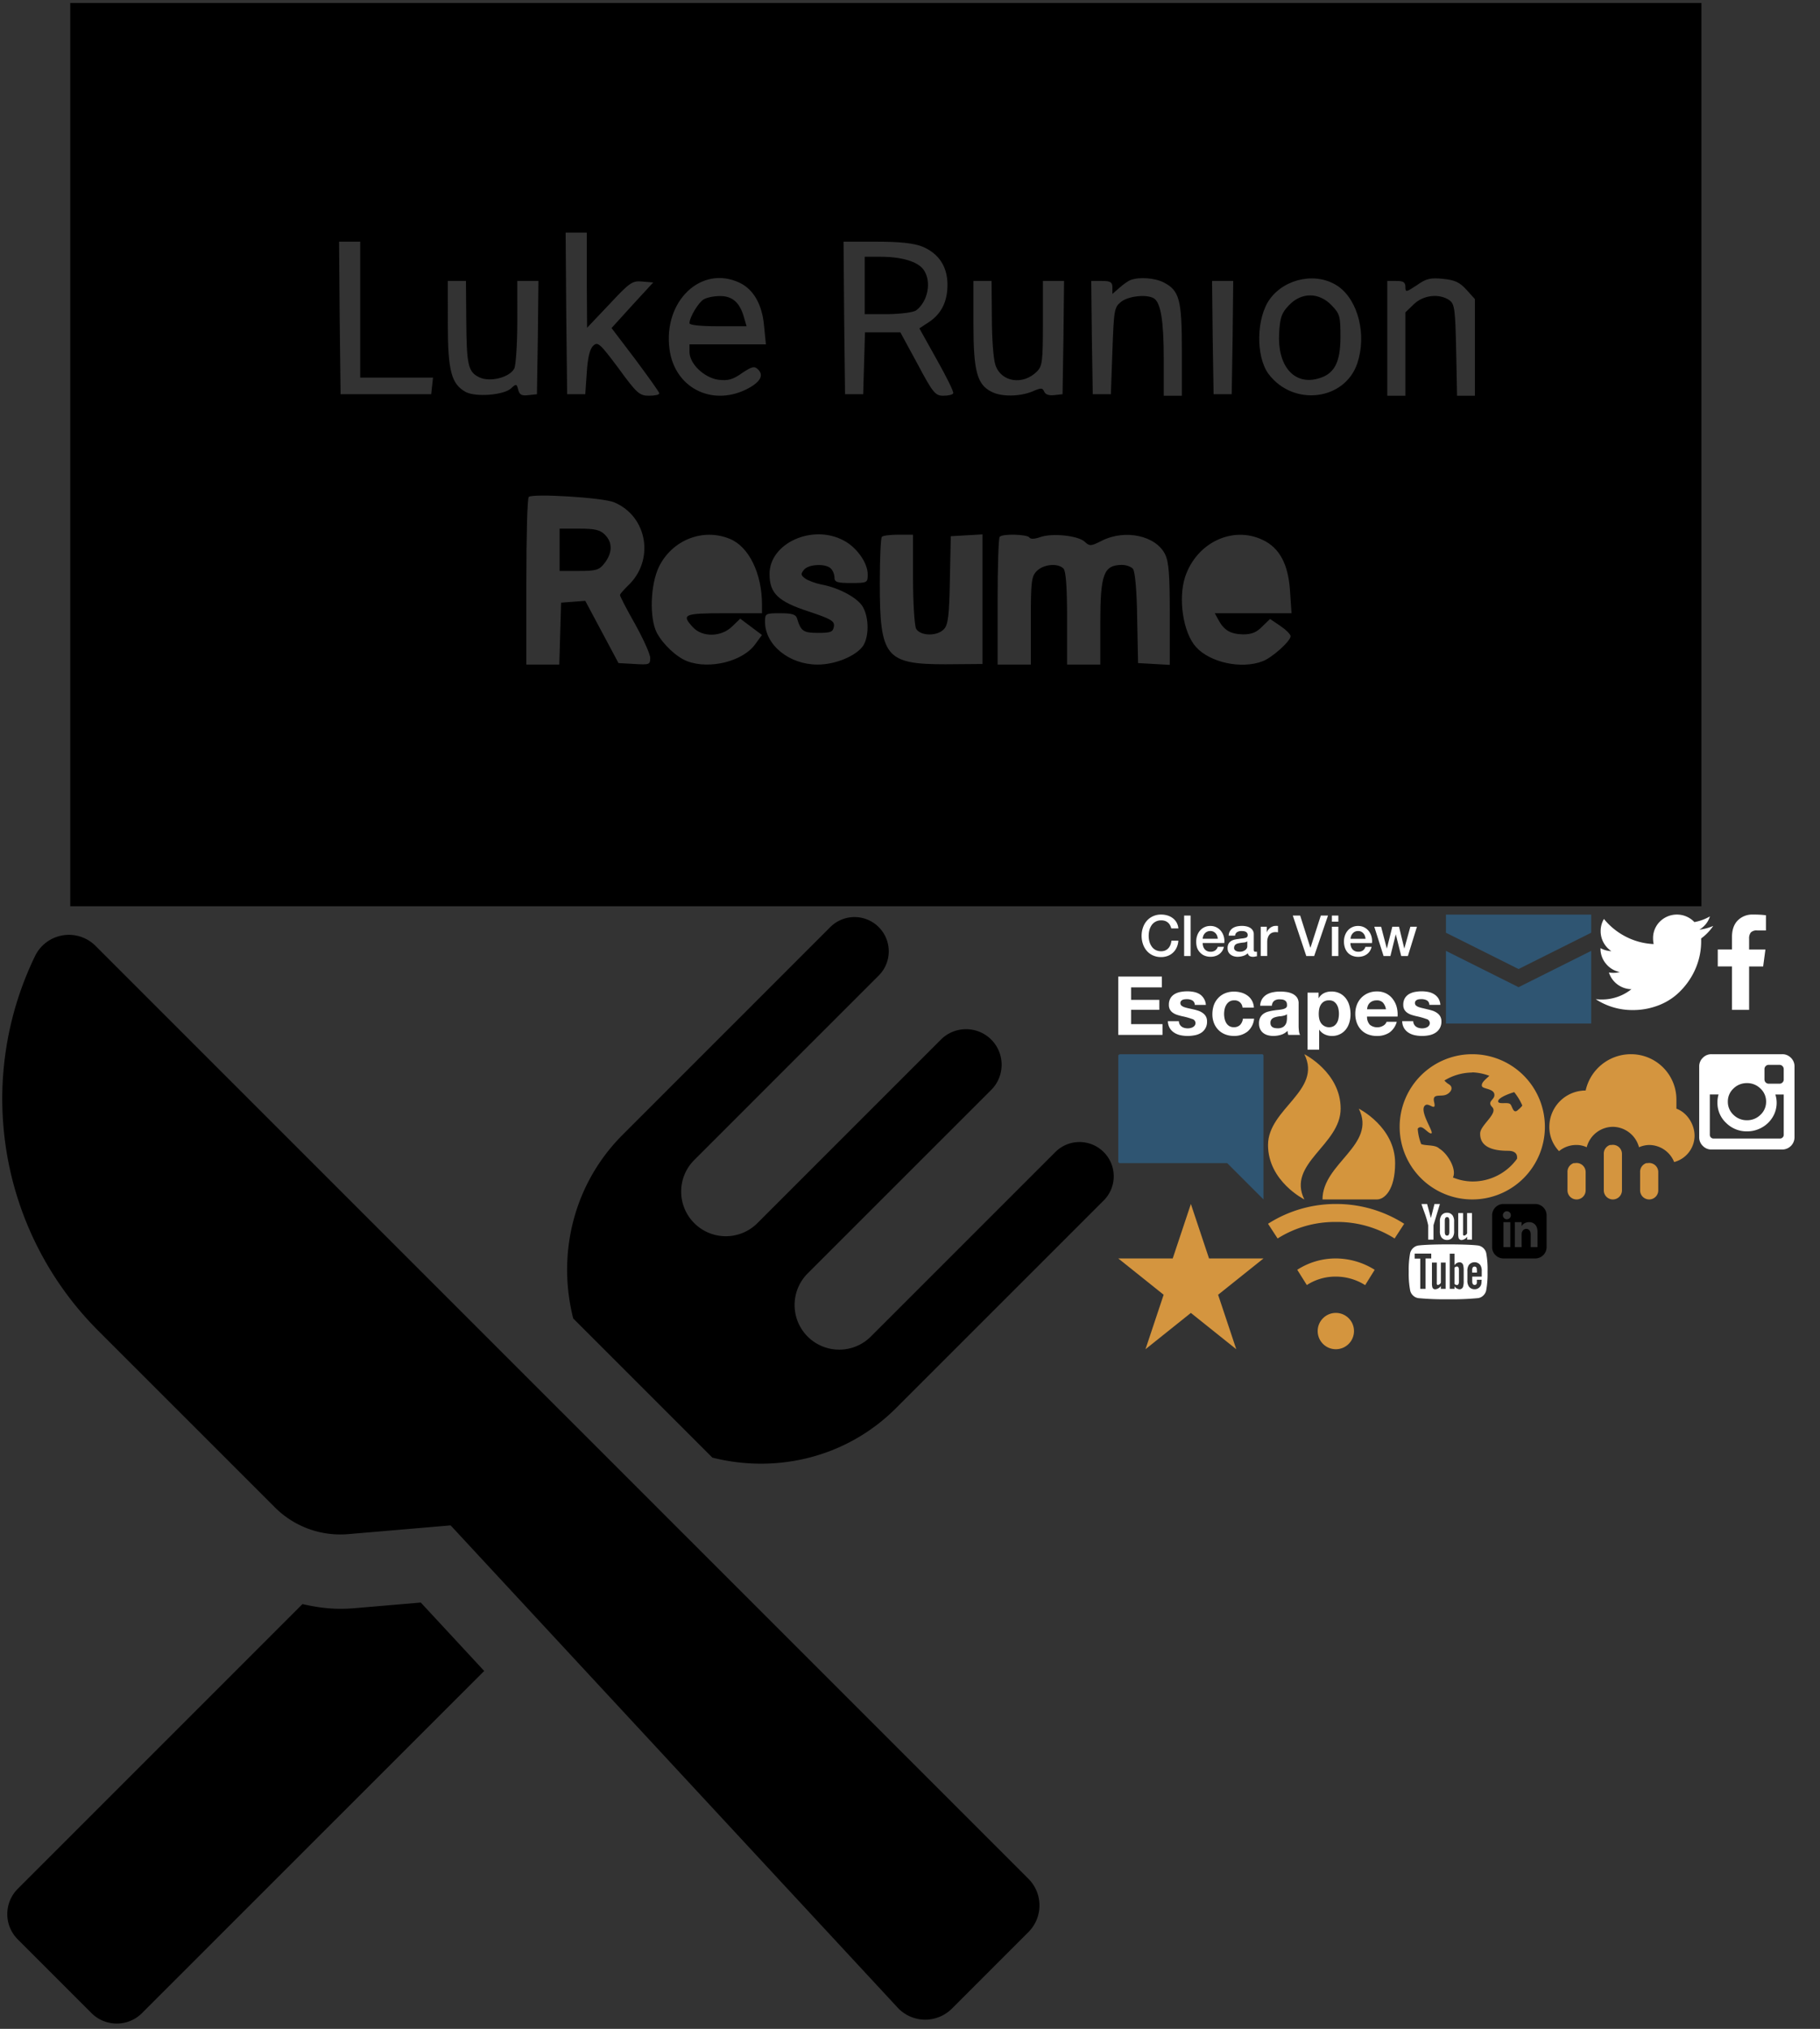 <svg width="802" height="894" xmlns="http://www.w3.org/2000/svg" xmlns:xlink="http://www.w3.org/1999/xlink"><rect width="100%" height="100%" fill="#333333" stroke="none"/><svg data-name="Layer 1" width="144.4" height="61.53" viewBox="-1 -1 144.4 61.53" x="491.77" y="402" xmlns="http://www.w3.org/2000/svg"><path d="M19.22 27.33v4.75H5.65v5.51H18.1v4.39H5.65v6.3H19.5v4.75H0v-25.7h19.22zm7.86 21.07a3 3 0 0 0 .88 1 3.78 3.78 0 0 0 1.24.56 5.84 5.84 0 0 0 1.46.18 5.46 5.46 0 0 0 1.13-.13 3.86 3.86 0 0 0 1.08-.4 2.47 2.47 0 0 0 .85-.75 1.89 1.89 0 0 0 .32-1.13A1.91 1.91 0 0 0 32.51 46a30.59 30.59 0 0 0-4.3-1.19q-1.12-.25-2.18-.59a7.38 7.38 0 0 1-1.89-.9 4.35 4.35 0 0 1-1.33-1.4 4 4 0 0 1-.5-2.07 5.6 5.6 0 0 1 .7-3 5.16 5.16 0 0 1 1.85-1.82 8.13 8.13 0 0 1 2.59-.94 15.92 15.92 0 0 1 3-.27 14.79 14.79 0 0 1 2.93.29 7.77 7.77 0 0 1 2.54 1 5.83 5.83 0 0 1 1.8 1.88 6.11 6.11 0 0 1 .89 2.82h-4.89a2.24 2.24 0 0 0-1.12-2 5.1 5.1 0 0 0-2.37-.52 8.77 8.77 0 0 0-.94.05 3.15 3.15 0 0 0-.92.23 1.91 1.91 0 0 0-.7.52 1.38 1.38 0 0 0-.29.92 1.4 1.4 0 0 0 .5 1.12 3.88 3.88 0 0 0 1.31.7 16.38 16.38 0 0 0 1.85.49l2.18.49a21.57 21.57 0 0 1 2.18.61 7.2 7.2 0 0 1 1.89 1 4.63 4.63 0 0 1 1.33 1.48 4.34 4.34 0 0 1 .5 2.18 5.65 5.65 0 0 1-2.66 5.07 7.9 7.9 0 0 1-2.74 1.03 15.9 15.9 0 0 1-3.11.31 15.36 15.36 0 0 1-3.17-.32 8.35 8.35 0 0 1-2.72-1.09 6.17 6.17 0 0 1-2-2 6.25 6.25 0 0 1-.85-3.11h4.85a2.8 2.8 0 0 0 .36 1.43zm23.91-10.59a3.59 3.59 0 0 0-2.05.56 4.45 4.45 0 0 0-1.35 1.44 6.23 6.23 0 0 0-.74 1.94 10.54 10.54 0 0 0-.21 2.06 10.11 10.11 0 0 0 .21 2 6.32 6.32 0 0 0 .7 1.89 4 4 0 0 0 1.31 1.39 3.61 3.61 0 0 0 2 .54 3.75 3.75 0 0 0 2.83-1 4.86 4.86 0 0 0 1.24-2.75h4.93a8.43 8.43 0 0 1-2.88 5.65 9.29 9.29 0 0 1-6.08 1.94 10.16 10.16 0 0 1-3.83-.7 8.49 8.49 0 0 1-3-2 8.92 8.92 0 0 1-1.91-3 10.42 10.42 0 0 1-.68-3.83 12.4 12.4 0 0 1 .63-4 9 9 0 0 1 1.9-3.13 8.49 8.49 0 0 1 3-2.1 10.15 10.15 0 0 1 4-.76 11.63 11.63 0 0 1 3.19.43 8.49 8.49 0 0 1 2.73 1.31A6.79 6.79 0 0 1 59.76 41h-5a3.43 3.43 0 0 0-3.77-3.19zm11.55 2.33a5.93 5.93 0 0 1 .9-3 6.13 6.13 0 0 1 2-1.91 8.83 8.83 0 0 1 2.75-1 15.71 15.71 0 0 1 3.08-.31 20.85 20.85 0 0 1 2.84.2 8.72 8.72 0 0 1 2.63.77 5.18 5.18 0 0 1 1.98 1.59 4.47 4.47 0 0 1 .76 2.72v9.68a19.49 19.49 0 0 0 .14 2.41 4.34 4.34 0 0 0 .5 1.73h-5.19a6.77 6.77 0 0 1-.21-.88 7.44 7.44 0 0 1-.13-.92 6.64 6.64 0 0 1-2.87 1.76 11.55 11.55 0 0 1-3.38.5 9.1 9.1 0 0 1-2.48-.32 5.68 5.68 0 0 1-2-1 4.69 4.69 0 0 1-1.35-1.73 5.84 5.84 0 0 1-.49-2.48 5.42 5.42 0 0 1 .56-2.61 4.66 4.66 0 0 1 1.44-1.64 6.44 6.44 0 0 1 2-.92 21.75 21.75 0 0 1 2.29-.49q1.15-.18 2.27-.29a13.74 13.74 0 0 0 2-.32 3.43 3.43 0 0 0 1.37-.63 1.38 1.38 0 0 0 .4-1.24 2.72 2.72 0 0 0-.27-1.31 2 2 0 0 0-.72-.69 2.86 2.86 0 0 0-1-.36 8.61 8.61 0 0 0-1.28-.09 3.88 3.88 0 0 0-2.37.65 2.89 2.89 0 0 0-1 2.16h-5.17zm11.8 3.78a2.28 2.28 0 0 1-.81.45 8.28 8.28 0 0 1-1 .27c-.41.07-.81.17-1.2.17s-.82.11-1.22.18a9.24 9.24 0 0 0-1.13.29 3.34 3.34 0 0 0-1 .49 2.3 2.3 0 0 0-.67.77 2.49 2.49 0 0 0-.25 1.19 2.4 2.4 0 0 0 .25 1.15 1.93 1.93 0 0 0 .68.74 2.9 2.9 0 0 0 1 .38 6.48 6.48 0 0 0 1.19.11 4.51 4.51 0 0 0 2.34-.5 3.36 3.36 0 0 0 1.22-1.21 3.87 3.87 0 0 0 .49-1.42 10.06 10.06 0 0 0 .12-1.17v-1.89zm13.94-9.51v2.4h.07a5.62 5.62 0 0 1 2.37-2.22 7.29 7.29 0 0 1 3.17-.68 8.07 8.07 0 0 1 3.78.83 7.82 7.82 0 0 1 2.63 2.2 9.31 9.31 0 0 1 1.55 3.19 14.19 14.19 0 0 1 .5 3.8 12.82 12.82 0 0 1-.5 3.6 9.18 9.18 0 0 1-1.53 3.06 7.58 7.58 0 0 1-2.6 2.11 7.69 7.69 0 0 1-3.58.79 7.23 7.23 0 0 1-3.18-.7 6 6 0 0 1-2.39-2.07h-.04v8.82h-5.11V34.41h4.86zm6.64 14.76a4.09 4.09 0 0 0 1.36-1.36 5.43 5.43 0 0 0 .74-1.89 11.19 11.19 0 0 0 .22-2.2 10.32 10.32 0 0 0-.23-2.2 5.86 5.86 0 0 0-.77-1.92 4.33 4.33 0 0 0-1.39-1.37 3.87 3.87 0 0 0-2.08-.42 3.94 3.94 0 0 0-2.11.52 4.22 4.22 0 0 0-1.37 1.35 5.6 5.6 0 0 0-.74 1.91 11.3 11.3 0 0 0-.2 2.22 10.31 10.31 0 0 0 .23 2.2 5.69 5.69 0 0 0 .76 1.8 4.36 4.36 0 0 0 5.58 1.36zm15.95-.61a5.24 5.24 0 0 0 6 .34 3.21 3.21 0 0 0 1.37-1.64h4.48a8.54 8.54 0 0 1-3.31 4.79 9.75 9.75 0 0 1-5.4 1.44 10.6 10.6 0 0 1-4-.7 8.22 8.22 0 0 1-3-2 9 9 0 0 1-1.89-3.09 11.34 11.34 0 0 1-.67-4 10.84 10.84 0 0 1 .68-3.89 9 9 0 0 1 4.95-5.18 9.63 9.63 0 0 1 3.87-.76 8.84 8.84 0 0 1 4.14.92 8.26 8.26 0 0 1 2.9 2.46 10.14 10.14 0 0 1 1.73 3.56 13.14 13.14 0 0 1 .36 4.14h-13.46a5.16 5.16 0 0 0 1.25 3.61zm5.78-9.75a3.59 3.59 0 0 0-2.79-1 4.45 4.45 0 0 0-2 .41 3.89 3.89 0 0 0-1.3 1 3.77 3.77 0 0 0-.68 1.3 5.83 5.83 0 0 0-.23 1.22h8.31a5.91 5.91 0 0 0-1.31-2.93zm13.71 9.59a3 3 0 0 0 .88 1 3.78 3.78 0 0 0 1.24.56 5.83 5.83 0 0 0 1.46.18 5.46 5.46 0 0 0 1.13-.13 3.86 3.86 0 0 0 1.08-.4 2.47 2.47 0 0 0 .81-.72 1.89 1.89 0 0 0 .32-1.13 1.91 1.91 0 0 0-1.56-1.76 30.55 30.55 0 0 0-4.22-1.19q-1.11-.25-2.18-.59a7.39 7.39 0 0 1-1.89-.9 4.36 4.36 0 0 1-1.33-1.4 4 4 0 0 1-.5-2.07 5.6 5.6 0 0 1 .7-3 5.18 5.18 0 0 1 1.85-1.82 8.13 8.13 0 0 1 2.59-.94 15.91 15.91 0 0 1 3-.27 14.79 14.79 0 0 1 2.93.29 7.77 7.77 0 0 1 2.54 1 5.84 5.84 0 0 1 1.85 1.82 6.11 6.11 0 0 1 .88 2.86h-4.86a2.24 2.24 0 0 0-1.12-2 5.1 5.1 0 0 0-2.37-.52 8.77 8.77 0 0 0-.94.05 3.15 3.15 0 0 0-.92.23 1.9 1.9 0 0 0-.7.52 1.38 1.38 0 0 0-.29.92 1.4 1.4 0 0 0 .5 1.12 3.87 3.87 0 0 0 1.31.7 16.33 16.33 0 0 0 1.85.49l2.1.51a21.57 21.57 0 0 1 2.18.61 7.18 7.18 0 0 1 1.89 1 4.63 4.63 0 0 1 1.33 1.48 4.33 4.33 0 0 1 .5 2.18 5.65 5.65 0 0 1-2.68 5.04 7.89 7.89 0 0 1-2.72 1.06 15.9 15.9 0 0 1-3.11.31 15.35 15.35 0 0 1-3.17-.32 8.35 8.35 0 0 1-2.75-1.08 6.18 6.18 0 0 1-2-2 6.25 6.25 0 0 1-.85-3.11h4.86a2.8 2.8 0 0 0 .38 1.42zm-107-42.3a6.36 6.36 0 0 0-.55-1.43 4 4 0 0 0-.9-1.12 4 4 0 0 0-1.29-.74 5.11 5.11 0 0 0-1.71-.26 5 5 0 0 0-2.46.58 4.84 4.84 0 0 0-1.73 1.53 6.93 6.93 0 0 0-1 2.19 10.16 10.16 0 0 0 0 5 6.92 6.92 0 0 0 1 2.19 4.83 4.83 0 0 0 1.69 1.54 5 5 0 0 0 2.46.57 4.44 4.44 0 0 0 1.85-.34 4.12 4.12 0 0 0 1.38-1 4.71 4.71 0 0 0 .9-1.49 7.13 7.13 0 0 0 .43-1.83h3.05a8.48 8.48 0 0 1-.69 2.93 7.17 7.17 0 0 1-1.59 2.29 7 7 0 0 1-2.35 1.49 8.14 8.14 0 0 1-3 .53 8.43 8.43 0 0 1-3.59-.74 7.88 7.88 0 0 1-2.69-2 9 9 0 0 1-1.69-3 11 11 0 0 1-.59-3.63 11 11 0 0 1 .59-3.6 9 9 0 0 1 1.69-3 8 8 0 0 1 2.69-2A8.29 8.29 0 0 1 18.91 0a9.46 9.46 0 0 1 2.81.41 7.31 7.31 0 0 1 2.34 1.2 6.23 6.23 0 0 1 1.66 1.92 6.66 6.66 0 0 1 .78 2.58h-3.14zM29.03.43h2.85v17.85h-2.85V.43zm8.18 12.12a5 5 0 0 0 .21 1.45 3.57 3.57 0 0 0 .64 1.23 3.06 3.06 0 0 0 1.08.84 3.54 3.54 0 0 0 1.55.31 3.42 3.42 0 0 0 2.03-.57 3.17 3.17 0 0 0 1.14-1.61h2.7a5.36 5.36 0 0 1-2.1 3.26 5.71 5.71 0 0 1-1.74.85 7 7 0 0 1-2 .29 6.85 6.85 0 0 1-2.7-.5 5.58 5.58 0 0 1-2-1.4 5.93 5.93 0 0 1-1.3-2.12 8.74 8.74 0 0 1-.36-2.77 7.79 7.79 0 0 1 .44-2.61 6.68 6.68 0 0 1 1.25-2.18 5.86 5.86 0 0 1 4.56-2 5.8 5.8 0 0 1 2.74.64 6 6 0 0 1 2 1.69 6.84 6.84 0 0 1 1.17 2.39 7.42 7.42 0 0 1 .2 2.81h-9.5zm6.65-1.88a4.61 4.61 0 0 0-.29-1.3 3.47 3.47 0 0 0-.65-1.09 3.23 3.23 0 0 0-1-.75 3 3 0 0 0-1.31-.29 3.42 3.42 0 0 0-1.36.26 3.11 3.11 0 0 0-1.05.73 3.59 3.59 0 0 0-.7 1.09 3.78 3.78 0 0 0-.29 1.35h6.65zm15.86 4.73a1.51 1.51 0 0 0 .14.75.58.58 0 0 0 .54.23h.32a1.85 1.85 0 0 0 .4 0v2l-.4.04-.49.11-.5.08h-.43a2.75 2.75 0 0 1-1.45-.35 1.74 1.74 0 0 1-.75-1.23 5 5 0 0 1-2.09 1.2 8.22 8.22 0 0 1-2.39.38 5.86 5.86 0 0 1-1.68-.24 4.38 4.38 0 0 1-1.41-.7 3.35 3.35 0 0 1-1-1.18 3.62 3.62 0 0 1-.35-1.68 3.84 3.84 0 0 1 .44-2 3.24 3.24 0 0 1 1.15-1.18 5.21 5.21 0 0 1 1.6-.61q.89-.19 1.79-.29a14.67 14.67 0 0 1 1.48-.21 6.86 6.86 0 0 0 1.24-.21 1.9 1.9 0 0 0 .84-.37 1.27 1.27 0 0 0 .31-.94 1.46 1.46 0 0 0-.26-.9 1.77 1.77 0 0 0-.65-.54 2.82 2.82 0 0 0-.86-.25 6.94 6.94 0 0 0-.9-.06 3.58 3.58 0 0 0-2 .5 2 2 0 0 0-.87 1.55h-2.83a4.29 4.29 0 0 1 .6-2.08 4.14 4.14 0 0 1 1.34-1.33 5.48 5.48 0 0 1 1.84-.7 10.94 10.94 0 0 1 2.1-.2 8.85 8.85 0 0 1 1.88.2 5.34 5.34 0 0 1 1.65.62 3.61 3.61 0 0 1 1.19 1.16 3.19 3.19 0 0 1 .46 1.78v6.65zm-2.86-3.59a3.45 3.45 0 0 1-1.6.51q-1 .09-1.9.26a6.12 6.12 0 0 0-.87.21 2.63 2.63 0 0 0-.75.38 1.65 1.65 0 0 0-.51.63 2.14 2.14 0 0 0-.19.94 1.19 1.19 0 0 0 .27.8 2 2 0 0 0 .66.51 3.08 3.08 0 0 0 .85.26 5.3 5.3 0 0 0 .84.07 4.6 4.6 0 0 0 1-.12 3.4 3.4 0 0 0 1.06-.45 2.73 2.73 0 0 0 .81-.76 1.93 1.93 0 0 0 .33-1.14v-2.1zm5.92-6.46h2.68v2.46h.05a2.88 2.88 0 0 1 .49-1 4.73 4.73 0 0 1 .88-.91 4.4 4.4 0 0 1 1.14-.66 3.41 3.41 0 0 1 1.28-.25 6.21 6.21 0 0 1 .69 0h.39v2.82l-.66-.07a5.06 5.06 0 0 0-.61 0 3.28 3.28 0 0 0-1.36.29 3.13 3.13 0 0 0-1.09.78 4.16 4.16 0 0 0-.75 1.39 6 6 0 0 0-.27 1.9v6.15h-2.86V5.35zM76.91.43h3.25l4.48 14.13h.08L89.26.43h3.17l-6.1 17.85h-3.47zm17.23 0h2.85v2.7h-2.85V.43zm0 4.93h2.85v12.92h-2.85V5.35zm8.17 7.19a5 5 0 0 0 .21 1.45 3.57 3.57 0 0 0 .64 1.23 3.06 3.06 0 0 0 1.08.84 3.54 3.54 0 0 0 1.55.31 3.42 3.42 0 0 0 2-.54 3.18 3.18 0 0 0 1.14-1.61h2.7a5.36 5.36 0 0 1-2.1 3.26 5.71 5.71 0 0 1-1.74.85 7 7 0 0 1-2 .29 6.85 6.85 0 0 1-2.7-.5 5.58 5.58 0 0 1-2-1.4 5.93 5.93 0 0 1-1.22-2.15 8.73 8.73 0 0 1-.41-2.77 7.77 7.77 0 0 1 .44-2.61 6.69 6.69 0 0 1 1.25-2.18 5.86 5.86 0 0 1 4.56-2 5.79 5.79 0 0 1 2.74.64 6 6 0 0 1 2 1.69 6.85 6.85 0 0 1 1.16 2.41 7.42 7.42 0 0 1 .19 2.81h-9.5zm6.65-1.88a4.6 4.6 0 0 0-.29-1.3 3.48 3.48 0 0 0-.65-1.09 3.22 3.22 0 0 0-1-.75 3 3 0 0 0-1.3-.28 3.43 3.43 0 0 0-1.36.26 3.12 3.12 0 0 0-1 .73 3.6 3.6 0 0 0-.7 1.09 3.8 3.8 0 0 0-.29 1.35h6.65zm3.86-5.32h3l2.53 9.65 2.42-9.65h2.95l2.33 9.65 2.67-9.65h2.9l-4 12.93h-2.93l-2.4-9.6-2.37 9.6h-3z" fill="#fff"/></svg><svg data-name="Layer 1" width="66" height="66" viewBox="-1 -1 66 66" x="491.77" y="463.53" xmlns="http://www.w3.org/2000/svg"><path d="M.72.08A.67.67 0 0 0 0 .8v46.48a.72.72 0 0 0 .72.72H48l16 16V.72a.67.67 0 0 0-.72-.72H.8z" fill="#2f5572"/></svg><svg data-name="Layer 1" width="23.23" height="44.01" viewBox="-1 -1 23.23 44.01" x="755.95" y="402" xmlns="http://www.w3.org/2000/svg"><path d="M21.23.31V7H17.4a3.55 3.55 0 0 0-2.85.91 4.26 4.26 0 0 0-.74 2.72v4.77H21l-1 7.47h-6.19V42H6.27V22.85H0v-7.47h6.27V9.85q0-4.69 2.55-7.28A9 9 0 0 1 15.63 0a39.57 39.57 0 0 1 5.6.31z" fill="#fff"/></svg><svg data-name="Layer 1" width="58" height="66" viewBox="-1 -1 58 66" x="557.77" y="463.53" xmlns="http://www.w3.org/2000/svg"><path d="M16 0C24 16 0 24 0 40s16 24 16 24C8.16 48.16 32 40 32 24S16 0 16 0zm24 24c8 16-16 24-16 40h24c3.2 0 8-4 8-16 0-16-16-24-16-24z" fill="#d4953d"/></svg><svg data-name="Layer 1" width="66" height="66" viewBox="-1 -1 66 66" x="615.77" y="463.53" xmlns="http://www.w3.org/2000/svg"><path d="M32 0a32 32 0 1 0 32 32A32 32 0 0 0 32 0zm0 8a23.75 23.75 0 0 1 7.52 1.52c-1.68 1.6-3.6 3-3.28 4.48s5.52 1 5.52 4c0 2.16-3.36 2.8-1 5.28 2.8 2.8-5.12 7.84-5.28 11.52-.24 6.64 6.72 7.76 12.24 7.76 3.36 0 4.24 1.6 4 3.52a24.07 24.07 0 0 1-19.76 10 22.94 22.94 0 0 1-8.48-1.76c1.76-3.52-2.24-10.48-6-12.72-1.84-1.84-5.76-1.12-8-2a23.49 23.49 0 0 1-1.52-6.72 1.42 1.42 0 0 1 1.28-.72c1.52 0 3.6 3 4.72 2.72 1.4-.32-5.96-10.48-2.52-12.48 1.6-1 4.8 3.12 3.76-1.28-1-4.08 2.88-2.24 5.28-3.28 2.08-.88 3.6-3.28 1-4.72a8.55 8.55 0 0 1-1.76-1.52A23.75 23.75 0 0 1 32 8.08V8zm18.48 8.72A26.46 26.46 0 0 1 54 22.48v.24a11.78 11.78 0 0 1-1.76 1.76C50 26.72 49.68 22.8 48.72 22c-1-1-4.8.16-5.28-1-.56-1.48 4-3.4 7.04-4.28z" fill="#d4953f"/></svg><svg data-name="Layer 1" width="44.01" height="44.01" viewBox="-1 -1 44.01 44.01" x="747.77" y="463.53" xmlns="http://www.w3.org/2000/svg"><path d="M37.25 35.49V17.77h-3.69a11.77 11.77 0 0 1 .57 3.58 12.12 12.12 0 0 1-1.75 6.36 12.76 12.76 0 0 1-4.76 4.59 13.13 13.13 0 0 1-6.56 1.7 12.78 12.78 0 0 1-9.19-3.71 12 12 0 0 1-3.83-9 11.77 11.77 0 0 1 .49-3.56H4.68v17.76a1.63 1.63 0 0 0 1.6 1.67h29.3a1.63 1.63 0 0 0 1.17-.47 1.59 1.59 0 0 0 .5-1.2zm-7.77-14.57A7.75 7.75 0 0 0 27 15.14a8.28 8.28 0 0 0-6-2.4 8.25 8.25 0 0 0-5.91 2.39 7.75 7.75 0 0 0-2.47 5.78 7.75 7.75 0 0 0 2.47 5.79A8.25 8.25 0 0 0 21 29.1a8.28 8.28 0 0 0 6-2.4 7.75 7.75 0 0 0 2.48-5.78zm7.76-9.84V6.56a1.84 1.84 0 0 0-.54-1.31 1.8 1.8 0 0 0-1.31-.56h-4.78a1.8 1.8 0 0 0-1.31.56 1.84 1.84 0 0 0-.54 1.31v4.52A1.87 1.87 0 0 0 30.6 13h4.8a1.87 1.87 0 0 0 1.85-1.89zM42 5.39v31.23A5.41 5.41 0 0 1 36.62 42H5.39a5.19 5.19 0 0 1-3.8-1.59A5.19 5.19 0 0 1 0 36.62V5.39a5.19 5.19 0 0 1 1.59-3.8A5.19 5.19 0 0 1 5.39 0h31.23a5.19 5.19 0 0 1 3.8 1.59A5.19 5.19 0 0 1 42 5.39z" fill="#fff"/></svg><svg width="26" height="26" viewBox="-1 -1 26 26" x="656.52" y="529.53" xmlns="http://www.w3.org/2000/svg"><path d="M19 0H5a5 5 0 0 0-5 5v14a5 5 0 0 0 5 5h14a5 5 0 0 0 5-5V5a5 5 0 0 0-5-5zM8 19H5V8h3v11zM6.5 6.732c-.966 0-1.75-.79-1.75-1.764s.784-1.764 1.75-1.764 1.75.79 1.75 1.764-.783 1.764-1.75 1.764zM20 19h-3v-5.604c0-3.368-4-3.113-4 0V19h-3V8h3v1.765c1.396-2.586 7-2.777 7 2.476V19z"/></svg><svg data-name="Layer 1" width="66" height="50" viewBox="-1 -1 66 50" x="636.17" y="402" xmlns="http://www.w3.org/2000/svg"><path d="M0 0v8l32 16L64 8V0H0zm0 16v32h64V16L32 32z" fill="#2f5572"/></svg><svg data-name="Layer 1" width="66" height="66" viewBox="-1 -1 66 66" x="681.77" y="463.53" xmlns="http://www.w3.org/2000/svg"><path d="M35.96 0a20.42 20.42 0 0 0-20 16 16 16 0 0 0-16 16 15.4 15.4 0 0 0 4.27 10.72A11.88 11.88 0 0 1 11.96 40a10.51 10.51 0 0 1 4.47 1 12 12 0 0 1 11.53-9 12.06 12.06 0 0 1 11.51 9 11.84 11.84 0 0 1 4.49-1 11.94 11.94 0 0 1 11 7.52 12.07 12.07 0 0 0 9-11.52c0-5.2-3.36-10.32-8-12v-4a20 20 0 0 0-20-20zm-9.27 40a4 4 0 0 0-2.73 4v16a4 4 0 1 0 8 0V44a4 4 0 0 0-4.71-4h-.56zm-16 8a4 4 0 0 0-2.73 4v8a4 4 0 1 0 8 0v-8a4 4 0 0 0-4.71-4h-.54zm32 0a4 4 0 0 0-2.73 4v8a4 4 0 1 0 8 0v-8a4 4 0 0 0-4.71-4h-.58z" fill="#d4953f"/></svg><svg viewBox="-1 -1 491.77 491.77" width="491.77" height="491.77" y="402" xmlns="http://www.w3.org/2000/svg"><path d="M155.183 305.646a74.353 74.353 0 0 1-6.238.265c-5.693 0-11.23-.826-16.652-2.081L6.834 429.293c-6.158 6.149-6.158 16.137 0 22.287l32.47 32.478c6.158 6.15 16.135 6.15 22.276 0l150.785-150.757-27.944-30.15-29.238 2.495zm330.162-200.997c-5.888-5.885-15.417-5.885-21.304 0l-81.303 81.301c-7.693 7.685-20.154 7.685-27.847 0-7.659-7.679-7.659-20.13 0-27.807l80.901-80.884c6.112-6.118 6.112-16.036 0-22.168-6.141-6.11-16.055-6.11-22.167 0l-80.868 80.876c-7.693 7.693-20.14 7.693-27.833 0-7.677-7.676-7.677-20.136 0-27.806l81.286-81.293c5.904-5.894 5.904-15.441 0-21.343-5.888-5.895-15.434-5.895-21.338 0l-91.458 91.463c-21.989 22.003-28.935 52.888-21.816 80.991l61.31 61.314c28.101 7.093 59.001.144 80.965-21.841l91.471-91.458c5.905-5.894 5.905-15.451.001-21.345z"/><path d="M41.093 13.791a16.592 16.592 0 0 0-14.49-4.623 16.58 16.58 0 0 0-12.172 9.133c-26.79 55.373-15.594 121.631 27.894 165.121l77.801 77.791a40.718 40.718 0 0 0 28.819 11.939c1.151 0 2.305-.048 3.456-.143l45.171-3.855 196.971 212.489a16.604 16.604 0 0 0 11.855 5.31h.288c4.412 0 8.636-1.743 11.771-4.855l33.734-33.741a16.563 16.563 0 0 0 4.859-11.73c0-4.398-1.742-8.622-4.846-11.732L41.093 13.791z"/></svg><svg version="1.0" width="802" height="402" viewBox="-1 -1 602 302" xmlns="http://www.w3.org/2000/svg"><path d="M22 149.5V299h540V0H22v149.5zm171-57.8l.1 15.8 7.4-7.8c6.8-7.3 7.6-7.8 10.9-7.5l3.6.3-6.9 7.5-6.9 7.6 7.9 10.4c4.3 5.8 7.9 10.8 7.9 11.2 0 .5-1.5.8-3.4.8-3.1 0-4-.7-10.1-9.1-6.2-8.3-6.9-8.9-8.4-7.4-1.1 1-1.8 4-2.1 8.8l-.5 7.2h-6l-.3-26.8L186 76h7v15.7zm-75 9.8V124h24.1l-.3 2.7-.3 2.8h-30l-.3-25.3L111 79h7v22.5zm186-20.9c5.4 2.2 8.3 6.5 8.4 12.3.1 5.7-1.9 9.9-6.1 12.7l-3.2 2.1 5.8 10.4c3.2 5.7 5.7 10.7 5.4 11.1-.2.5-1.7.8-3.3.8-2.6 0-3.4-.9-8.5-10.5l-5.7-10.5h-11.7l-.3 10.2-.3 10.3h-6l-.3-25.3L278 79h11c7.7 0 12.1.5 15 1.6zm-60.4 12c4.6 2.2 7.5 7.2 8.1 14.4l.6 6H227v2.5c0 3.9 4.8 8.5 9.5 9.2 3.2.4 4.8 0 7.9-2.2 3.3-2.2 4.1-2.4 5.3-1.2 2.1 2 .6 4.4-4.1 6.7-11.5 5.5-23.5-.8-25.2-13.3-2.2-16 10.5-28.1 23.2-22.1zm140.4-.1c5.2 2.7 6 5.7 6 22.5v15h-6v-12.3c0-12.5-1-18.4-3.2-19.9-2.4-1.5-8.5-.8-10.9 1.1-2.3 1.8-2.4 2.7-2.9 16.3l-.5 14.3h-6l-.3-18.8L360 92h3.5c2.9 0 3.5.4 3.5 2.2v2.1l2.3-2c1.2-1.1 2.9-2.3 3.7-2.6 2.9-1.1 8.1-.7 11 .8zm57.9 1.4c6.5 4.7 9.3 16 6.2 25.3-4.1 12.4-21.2 14.5-29.4 3.6-4.3-5.8-4.1-18.7.5-24.9 5.2-7 15.8-8.9 22.7-4zm42.3 1L487 98v32h-5.9l-.3-15.1c-.3-13.5-.5-15.2-2.2-16.5-3.3-2.3-8.6-1.8-11.8 1.3l-2.8 2.7V130h-6V92h3c2.3 0 3 .4 3 2 0 1.8.2 1.8 3.8-.6 3.1-2.2 4.5-2.5 8.6-2.1 4 .4 5.5 1.1 7.8 3.6zm-331.1 9.8c.1 15.2.6 17.4 4.3 19.2 3.5 1.7 10 .1 11.6-2.9.5-1 1-8 1-15.4V92h7l-.2 18.7-.3 18.8-2.8.3c-2.2.3-3-.1-3.4-1.8-.5-2-.7-2-2.4-.4-2.5 2.2-11.5 2.9-14.9 1.2-4.8-2.6-6-6.9-6-22.6V92h6l.1 12.7zm174-.5c0 6.8.5 13.8 1.2 15.7 1.9 5.6 9.1 6.7 13.7 2.1 1.8-1.8 2-3.4 2-16V92h7l-.2 18.7-.3 18.8-2.8.3c-1.7.2-2.9-.2-3.3-1.2-.5-1.2-1-1.3-3.9 0-4.2 1.7-10.2 1.8-13.5.1-4.8-2.4-6-6.8-6-22.5V92h6l.1 12.2zm79.7 6.5l-.3 18.8h-6l-.3-18.8L400 92h7l-.2 18.7zm-204.7 54.6c11.1 4.7 13.4 19.3 4.5 27.6-1.4 1.4-2.6 2.7-2.6 3.1 0 .4 2.2 4.7 5 9.6 2.7 4.9 5 9.9 5 11.2 0 2.2-.3 2.3-5.2 2l-5.3-.3-5.5-10.3-5.5-10.3-4 .3-4 .3-.3 10.2-.3 10.3H173v-27.3c0-15.1.3-27.7.8-28.2 1.2-1.2 24.6.2 28.3 1.8zm38.3 12.1c6.3 2.6 10.6 11.5 10.6 21.7v2.9h-12.5c-13.4 0-14.3.4-10.3 4.7 3.1 3.3 9.3 3.2 12.9-.3l2.7-2.6 3.6 2.7 3.6 2.7-2.2 3c-4 5.7-15.1 8.5-22.5 5.7-3.5-1.3-8-5.5-10.1-9.4-2.5-4.8-2.2-15.9.7-21.9 4.4-8.9 14.6-12.9 23.5-9.2zm37.6.5c4.3 2.2 8 7.4 8 11.2 0 2.8-.1 2.9-5.5 2.9-4.6 0-5.5-.3-5.5-1.8 0-1-.5-2.3-1.2-3-1.7-1.7-7.3-1.5-8.9.4-1.1 1.4-1.1 1.8.4 2.9 1 .7 3.4 1.6 5.4 2 6 1.1 12.3 4.6 13.8 7.6 2 3.7 1.9 9.9-.1 12.8-2.4 3.3-9.1 6.1-15 6.1-9.4 0-17.4-6.5-17.4-14.2 0-2.7.2-2.8 5-2.8 4 0 5.2.4 5.6 1.7 1.3 4.3 2.1 4.8 7 4.8 4.2 0 4.9-.3 5.2-2.1.3-1.8-.9-2.5-8.4-5-10.1-3.3-12.9-6-12.9-12.4 0-10.2 14.2-16.6 24.5-11.1zm23 12.7c0 8.1.5 15.4 1 16.5 1.4 2.5 7.1 2.6 9.3.1 1.3-1.4 1.7-4.6 1.9-16.2l.3-14.5 5.3-.3 5.2-.3v42.9l-12.2.1c-19.9 0-21.8-2.4-21.8-26.8 0-8.1.3-15.1.7-15.4.3-.4 2.8-.7 5.5-.7h4.8v14.6zm38.5-13.7c.3.6 1.7.6 3.6-.1 4-1.4 12.5-.5 14.7 1.5 1.7 1.6 2.1 1.5 5.7-.3 7.7-3.9 18-1.7 21 4.6 1.2 2.5 1.5 7 1.5 19.9v16.6l-5.2-.3-5.3-.3-.3-14.9c-.1-9-.7-15.5-1.4-16.3-.6-.7-2.2-1.3-3.7-1.3-6 .1-7.1 3-7.1 19.4V219h-11v-15.3c0-10.6-.4-15.7-1.2-16.5-1.9-1.9-6.6-1.4-8.8.8-1.8 1.8-2 3.3-2 16.5V219h-11v-20.8c0-11.5.3-21.2.7-21.5 1-1.1 9.1-.8 9.8.2zm77.2.8c5.6 2.6 8.5 8 9.1 16.8l.5 7.5h-25.4l1.2 2.2c1.9 3.5 4 4.7 8.2 4.8 2.8 0 4.5-.7 6.3-2.6l2.6-2.5 3.4 2.3c1.9 1.3 3.4 2.8 3.4 3.4 0 1.6-6.2 7.2-9.3 8.3-7 2.7-17.4.4-22-4.7-4.3-4.7-6-16.1-3.6-23.3 3.8-11.3 15.7-16.9 25.6-12.2z"/><path d="M285 93.5v9.5h7.8c4.5-.1 8.4-.6 9.3-1.3 3.9-3 5.1-9.6 2.4-13.4-1.9-2.7-7.2-4.3-14.2-4.3H285v9.5zm-53.3 4.6c-1.7 1-4.7 5.9-4.7 7.9 0 .6 3.5 1 9.4 1h9.5l-.9-3.1c-1.4-4.8-3.8-6.9-7.9-6.9-2 0-4.4.5-5.4 1.1zm193.8 1.9c-2.5 2.6-3 4-3.3 9.3-.6 10.7 4.8 17.1 12.6 15.1 5.6-1.4 7.7-5.2 7.7-13.9 0-6.8-.2-7.6-2.9-10.4-4.2-4.4-10-4.4-14.1-.1zM184 181v7h6.4c5.8 0 6.7-.3 8.5-2.6 2.6-3.4 2.7-6.8.1-9.4-1.6-1.6-3.3-2-8.5-2H184v7z"/></svg><svg data-name="Layer 1" width="66" height="66" viewBox="-1 -1 66 66" x="491.77" y="529.53" xmlns="http://www.w3.org/2000/svg"><path d="M32 0l-8 24H0l20 16-8 24 20-16 20 16-8-24 20-16H40z" fill="#d4953f"/></svg><svg data-name="Layer 1" width="53.78" height="44.06" viewBox="-1 -1 53.78 44.06" x="702.17" y="402" xmlns="http://www.w3.org/2000/svg"><path d="M51.78 5a22.23 22.23 0 0 1-5.32 5.52v1.38a30.15 30.15 0 0 1-1.25 8.53 30.81 30.81 0 0 1-3.76 8.13 32.1 32.1 0 0 1-6.06 6.92 27 27 0 0 1-8.48 4.8 31 31 0 0 1-10.62 1.8A29.47 29.47 0 0 1 0 37.29a22.71 22.71 0 0 0 2.56.13 20.78 20.78 0 0 0 13.17-4.53 10.63 10.63 0 0 1-9.92-7.36 13.45 13.45 0 0 0 2 .16 11 11 0 0 0 2.79-.36 10.44 10.44 0 0 1-6.09-3.67 10.25 10.25 0 0 1-2.41-6.75v-.13a10.52 10.52 0 0 0 4.8 1.34 10.6 10.6 0 0 1-3.45-3.78 10.34 10.34 0 0 1-1.28-5.07 10.4 10.4 0 0 1 1.45-5.33 30.08 30.08 0 0 0 9.71 7.83A29.57 29.57 0 0 0 25.53 13a11.79 11.79 0 0 1-.26-2.43 10.23 10.23 0 0 1 3-7.48 10.64 10.64 0 0 1 15 0l.21.22A20.81 20.81 0 0 0 50.33.8a10.3 10.3 0 0 1-4.67 5.85A21.14 21.14 0 0 0 51.78 5z" fill="#fff"/></svg><svg data-name="Layer 1" width="62" height="66" viewBox="-1 -1 62 66" x="557.77" y="529.53" xmlns="http://www.w3.org/2000/svg"><path d="M29.88 0A55.39 55.39 0 0 0 0 8.72l4.22 6.48a47.32 47.32 0 0 1 25.66-7.28 47.31 47.31 0 0 1 25.9 7.28L60 8.72A55.53 55.53 0 0 0 29.88 0zm0 24a31.08 31.08 0 0 0-17 5l4.22 6.72A23.09 23.09 0 0 1 29.8 32a24.17 24.17 0 0 1 13 3.76L47 29a32.37 32.37 0 0 0-17.2-5h.07zm0 24a8 8 0 1 0 8 8 8 8 0 0 0-8-8z" fill="#d4953e"/></svg><svg data-name="Layer 1" width="36.75" height="44" viewBox="-1 -1 36.75 44" x="619.77" y="529.53" xmlns="http://www.w3.org/2000/svg"><path d="M22.13 29.15v5q0 1.57-.91 1.57a1.5 1.5 0 0 1-1.06-.52v-7.11a1.5 1.5 0 0 1 1.06-.54q.91 0 .91 1.6zm7.92 0v1.08h-2.1v-1.06q0-1.59 1.06-1.59t1 1.59zM7.42 24h2.5v-2.14h-7.3v2.2h2.46V37.4h2.34V24zm6.75 13.4h2.09V25.82h-2.09v8.86a1.86 1.86 0 0 1-1.31 1 .48.48 0 0 1-.49-.47 6.52 6.52 0 0 1 0-.82v-8.57h-2.14V35a5.79 5.79 0 0 0 .19 1.71 1.26 1.26 0 0 0 1.36.87 3.43 3.43 0 0 0 2.39-1.43v1.25zm10.05-3.47v-4.6A8.33 8.33 0 0 0 24 27a1.63 1.63 0 0 0-1.67-1.31A2.82 2.82 0 0 0 20.16 27v-5.1h-2.08v15.5h2.09v-1.13a2.91 2.91 0 0 0 2.18 1.31A1.62 1.62 0 0 0 24 36.27a8.61 8.61 0 0 0 .22-2.35zm7.92-.24v-.3H30a11.6 11.6 0 0 1 0 1.43.9.9 0 0 1-.94.85q-1.08 0-1.08-1.61V32h4.19v-2.41a4.65 4.65 0 0 0-.66-2.72 3.2 3.2 0 0 0-5 0 4.52 4.52 0 0 0-.66 2.72v4.05a4.4 4.4 0 0 0 .66 2.72 3 3 0 0 0 2.49 1.2 2.9 2.9 0 0 0 3-2.51 10.31 10.31 0 0 0 .09-1.36zM17.89 12.3V7.38q0-1.61-1-1.61t-1 1.61v4.92q0 1.64 1 1.64t1-1.64zm16.85 17.6a40.6 40.6 0 0 1-.61 8.2 4.45 4.45 0 0 1-1.36 2.32 4.1 4.1 0 0 1-2.39 1.08 125.31 125.31 0 0 1-13 .49 125.31 125.31 0 0 1-13-.49A4.15 4.15 0 0 1 2 40.42 4.28 4.28 0 0 1 .63 38.1 39.76 39.76 0 0 1 0 29.9a40.6 40.6 0 0 1 .61-8.2A4.45 4.45 0 0 1 2 19.37a4.25 4.25 0 0 1 2.41-1.1q4.29-.47 13-.47t13 .47a4.4 4.4 0 0 1 3.75 3.42 39.76 39.76 0 0 1 .58 8.21zM11.35 0h2.39l-2.83 9.35v6.35H8.57V9.35a39.68 39.68 0 0 0-1.43-5Q6.27 2 5.61 0H8.1l1.67 6.16zM20 7.8v4.1a4.59 4.59 0 0 1-.66 2.76 2.88 2.88 0 0 1-2.49 1.19 2.9 2.9 0 0 1-2.46-1.19 4.68 4.68 0 0 1-.66-2.76V7.8a4.59 4.59 0 0 1 .66-2.74 2.9 2.9 0 0 1 2.46-1.19 2.88 2.88 0 0 1 2.49 1.19A4.59 4.59 0 0 1 20 7.8zM27.87 4v11.7h-2.13v-1.27a3.37 3.37 0 0 1-2.41 1.45A1.31 1.31 0 0 1 22 15a6 6 0 0 1-.19-1.76V4h2.13v8.6a6.14 6.14 0 0 0 0 .82.49.49 0 0 0 .47.52 1.87 1.87 0 0 0 1.31-1V4h2.16z" fill="#fff"/></svg></svg>